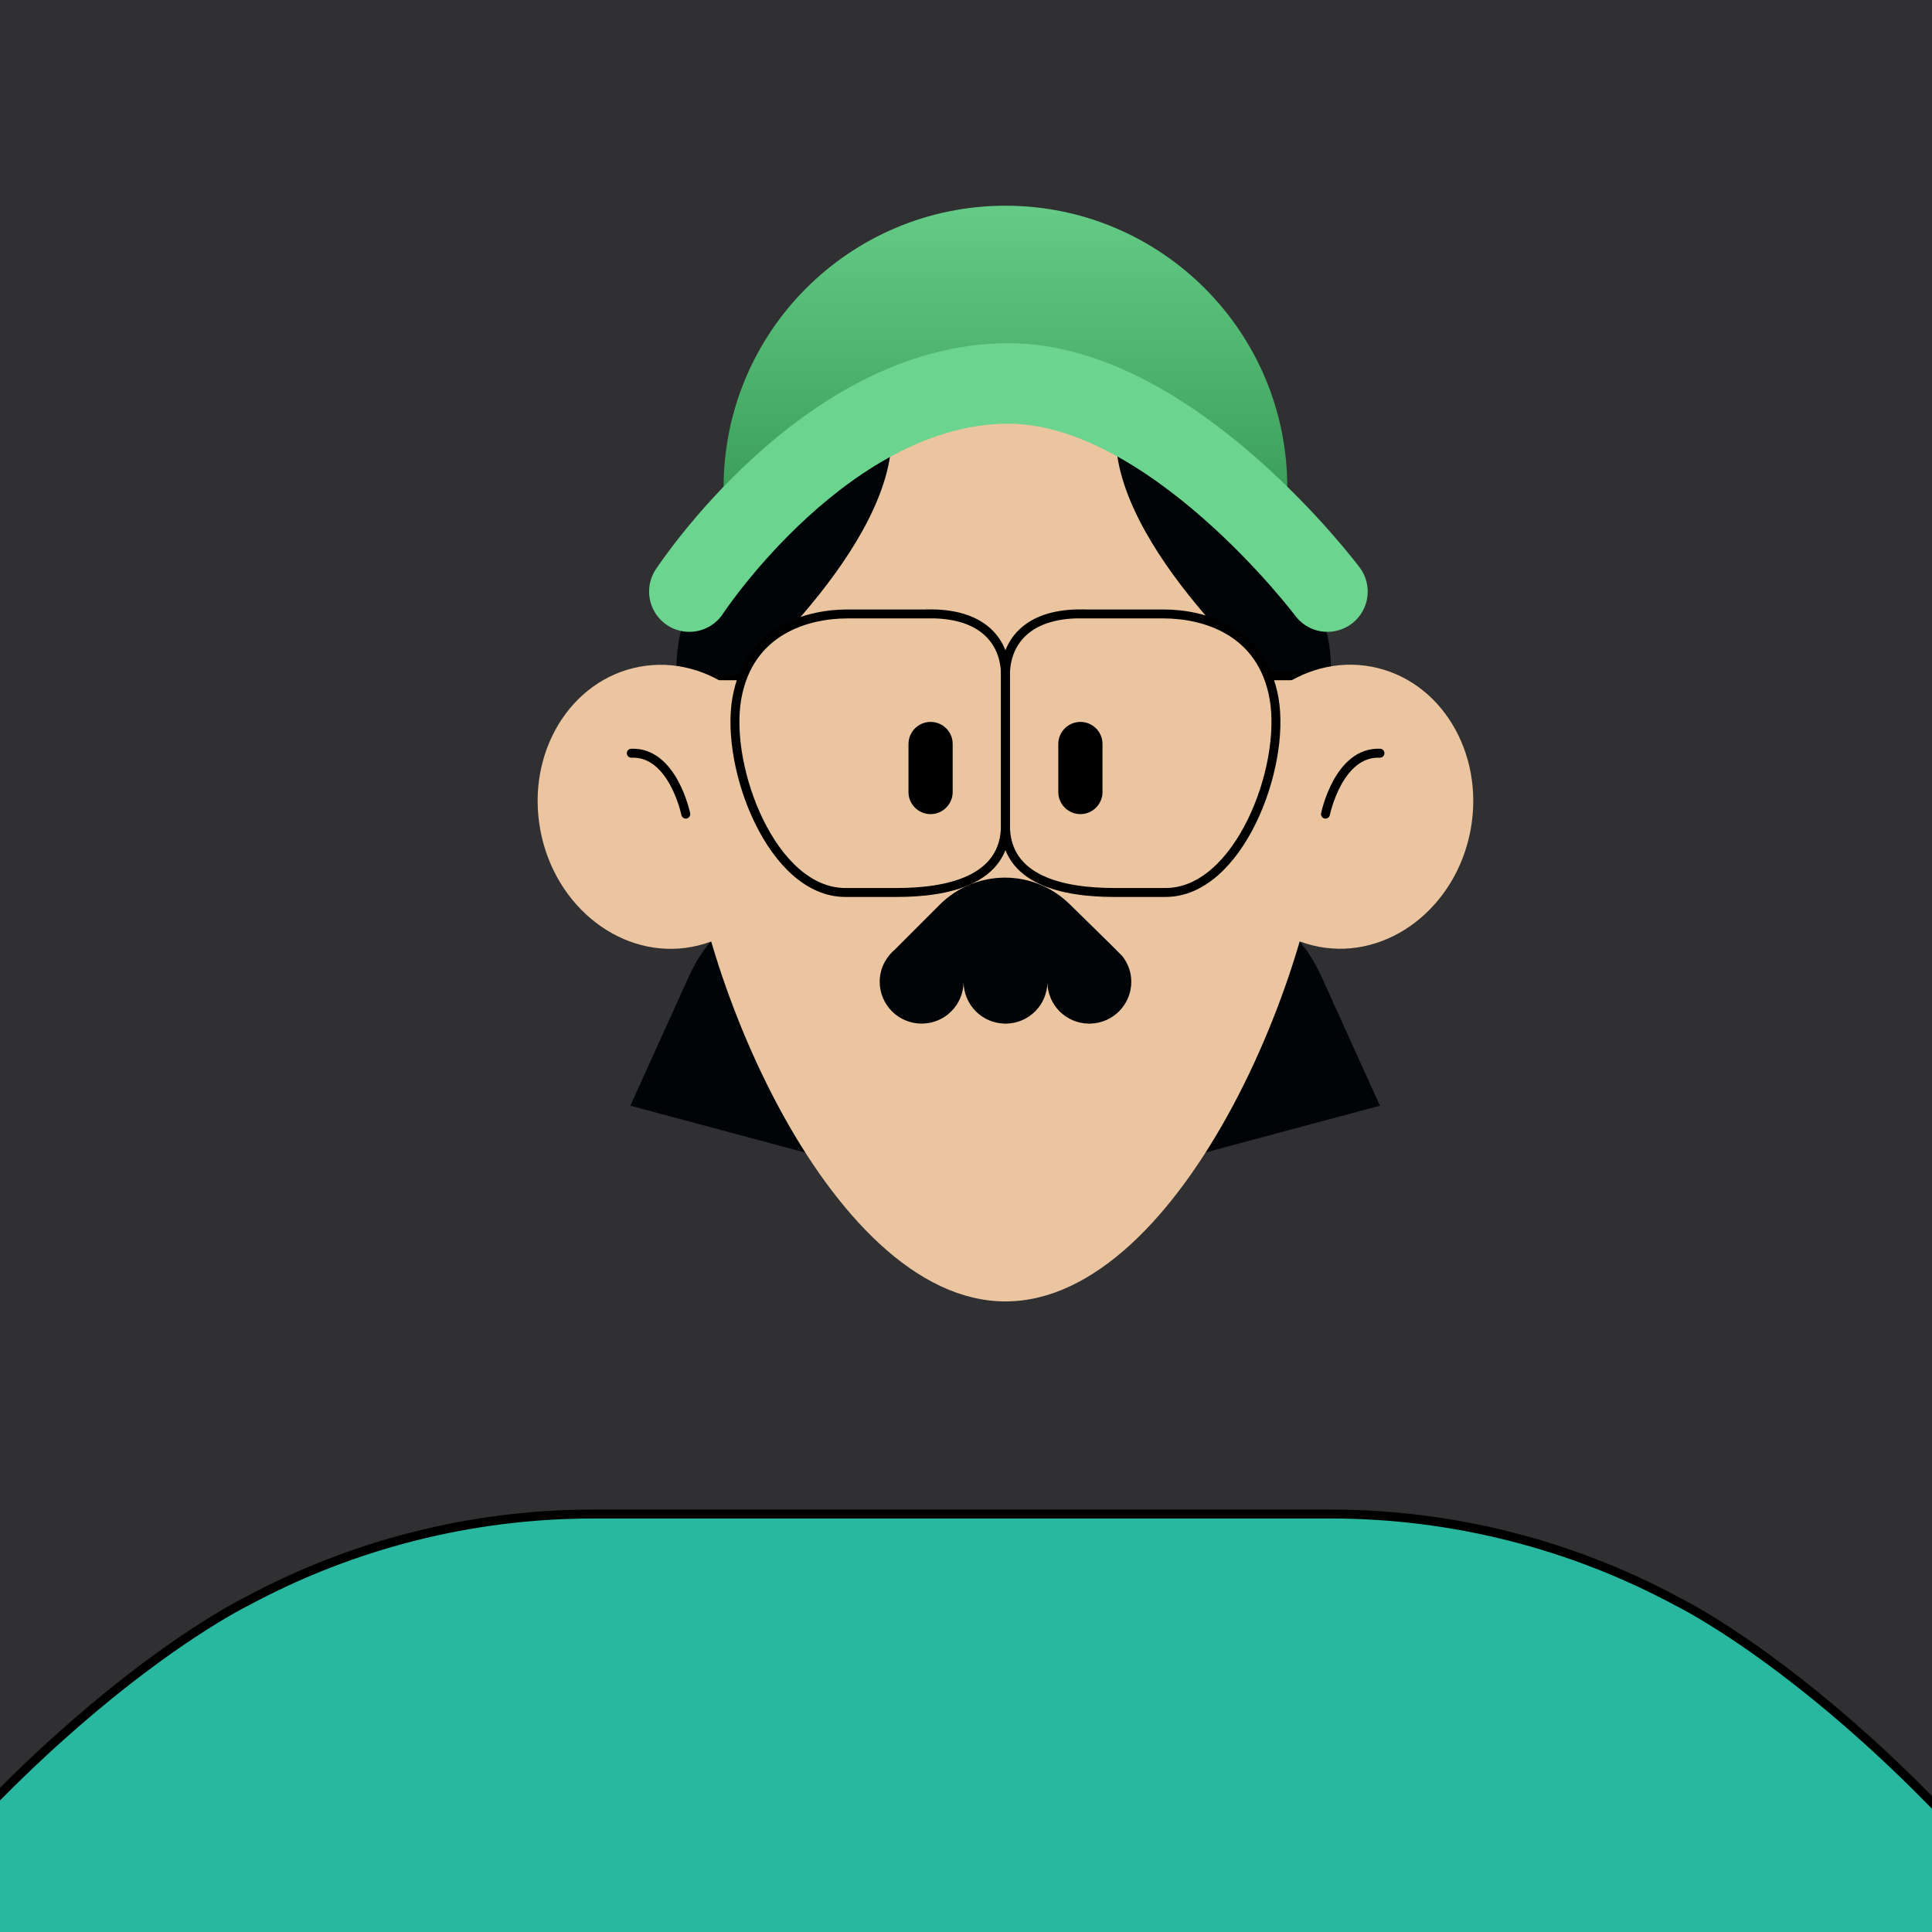 <svg width="108" height="108" viewBox="0 0 108 108" fill="none" xmlns="http://www.w3.org/2000/svg">
<g clip-path="url(#clip0_434_20296)">
<rect width="108" height="108" fill="#303033"/>
<path d="M42.135 51.6C42.135 51.6 40.16 50.88 38.435 54.745L35.235 61.81L47.605 65.125L42.14 51.595L42.135 51.6Z" fill="#010407"/>
<path d="M70.24 51.6C70.24 51.6 72.215 50.88 73.94 54.745L77.14 61.81L64.77 65.125L70.235 51.595L70.24 51.6Z" fill="#010407"/>
<path d="M74.205 43.375C74.205 53.315 66.145 72.75 56.205 72.75C46.265 72.75 38.205 53.315 38.205 43.375C38.205 33.435 46.265 22.875 56.205 22.875C66.145 22.875 74.205 33.435 74.205 43.375Z" fill="#EAC59F"/>
<path d="M59.16 41.59V44.28C59.16 44.96 59.715 45.51 60.395 45.51C61.075 45.51 61.63 44.955 61.63 44.275V41.585C61.63 40.905 61.075 40.355 60.395 40.355C59.715 40.355 59.16 40.91 59.16 41.59Z" fill="black"/>
<path d="M50.785 41.59V44.28C50.785 44.96 51.34 45.51 52.02 45.51C52.7 45.51 53.255 44.955 53.255 44.275V41.585C53.255 40.905 52.7 40.355 52.02 40.355C51.34 40.355 50.785 40.91 50.785 41.59Z" fill="black"/>
<path d="M41.545 37.775H38.535" stroke="black" stroke-width="0.5" stroke-miterlimit="10"/>
<path d="M41.545 37.775C41.545 37.775 41.525 36.995 42.515 35.975C42.9 35.58 44.045 35.29 44.49 34.785C46.71 32.28 49.435 28.575 49.8 25.155C50.165 21.735 41.21 30.41 39.09 33.07C37.655 34.87 37.82 37.605 37.82 37.605L41.545 37.775Z" fill="#010407"/>
<path d="M70.67 37.775C70.67 37.775 70.69 36.995 69.7 35.975C69.315 35.58 68.17 35.29 67.725 34.785C65.505 32.28 62.78 28.575 62.415 25.155C62.05 21.735 71.005 30.41 73.125 33.07C74.56 34.87 74.395 37.605 74.395 37.605L70.67 37.775Z" fill="#010407"/>
<path d="M74.895 37.775H70.76" stroke="black" stroke-width="0.5" stroke-miterlimit="10"/>
<path d="M82.204 46.406C83.012 42.082 80.532 37.991 76.664 37.267C72.796 36.544 69.005 39.463 68.197 43.787C67.388 48.111 69.868 52.203 73.736 52.926C77.604 53.649 81.395 50.73 82.204 46.406Z" fill="#EAC59F"/>
<path d="M38.674 52.931C42.542 52.208 45.022 48.117 44.214 43.792C43.406 39.468 39.614 36.549 35.746 37.273C31.878 37.996 29.398 42.087 30.207 46.411C31.015 50.735 34.806 53.654 38.674 52.931Z" fill="#EAC59F"/>
<path d="M52.01 34.32H47.37C45.16 34.32 41.85 35.205 41.185 39.07C40.52 42.935 43.17 49.89 47.255 49.89H50.13C52.96 49.89 56.205 49.225 56.205 46.135V37.74C56.205 36.01 55.1 34.315 52.01 34.315V34.32Z" stroke="black" stroke-width="0.5" stroke-miterlimit="10"/>
<path d="M60.4 34.32H65.04C67.25 34.32 70.56 35.205 71.225 39.07C71.89 42.935 69.24 49.89 65.155 49.89H62.28C59.45 49.89 56.205 49.225 56.205 46.135V37.74C56.205 36.01 57.31 34.315 60.4 34.315V34.32Z" stroke="black" stroke-width="0.5" stroke-miterlimit="10"/>
<path d="M62.735 53.445C62.645 53.33 59.795 50.545 59.795 50.545C58.83 49.595 57.535 49.06 56.18 49.06C54.825 49.06 53.505 49.6 52.54 50.565L49.975 53.13H49.965C49.88 53.205 49.805 53.285 49.735 53.37C49.39 53.775 49.175 54.3 49.175 54.875C49.175 56.17 50.225 57.22 51.52 57.22C52.815 57.22 53.845 56.185 53.865 54.905C53.88 56.17 54.89 57.19 56.15 57.22C56.17 57.22 56.19 57.225 56.21 57.225C56.23 57.225 56.25 57.22 56.27 57.22C57.515 57.19 58.515 56.19 58.55 54.945C58.585 56.19 59.585 57.19 60.83 57.22C60.85 57.22 60.87 57.225 60.89 57.225C60.91 57.225 60.93 57.22 60.95 57.22C62.22 57.19 63.24 56.155 63.24 54.88C63.24 54.335 63.05 53.84 62.735 53.445Z" fill="#010407"/>
<path d="M71.96 27.255C71.96 27.255 60.145 22.875 56.205 22.875C52.265 22.875 40.45 27.255 40.45 27.255C40.45 18.555 47.505 11.5 56.205 11.5C64.905 11.5 71.96 18.555 71.96 27.255Z" fill="url(#paint0_linear_434_20296)"/>
<path d="M38.535 33.07C38.535 33.07 46.155 21.435 56.37 21.435C65.48 21.435 74.205 33.07 74.205 33.07" stroke="#6BD48E" stroke-width="4.5" stroke-miterlimit="10" stroke-linecap="round"/>
<path d="M74.095 45.51C74.095 45.51 74.81 42.01 77.14 42.105" stroke="black" stroke-width="0.5" stroke-linecap="round" stroke-linejoin="round"/>
<path d="M38.335 45.51C38.335 45.51 37.62 42.01 35.29 42.105" stroke="black" stroke-width="0.5" stroke-linecap="round" stroke-linejoin="round"/>
<path d="M120.875 117.14C107.565 96.23 93.785 89.535 93.785 89.535C87.825 86.32 81.155 84.635 74.385 84.635H33.16C26.385 84.635 19.72 86.32 13.76 89.535C13.76 89.535 -0.025 96.23 -13.33 117.14L-35.43 153.33L-5.985 165.665L18.365 157.315H89.185L97.505 160.17V170.88L142.98 153.33L120.88 117.14H120.875Z" fill="#28B8A0" stroke="black" stroke-width="0.5" stroke-linecap="round" stroke-linejoin="round"/>
</g>
<defs>
<linearGradient id="paint0_linear_434_20296" x1="56.205" y1="8.48" x2="56.205" y2="27.345" gradientUnits="userSpaceOnUse">
<stop stop-color="#6BD48E"/>
<stop offset="1" stop-color="#3CA05A"/>
</linearGradient>
<clipPath id="clip0_434_20296">
<rect width="108" height="108" fill="white"/>
</clipPath>
</defs>
</svg>
